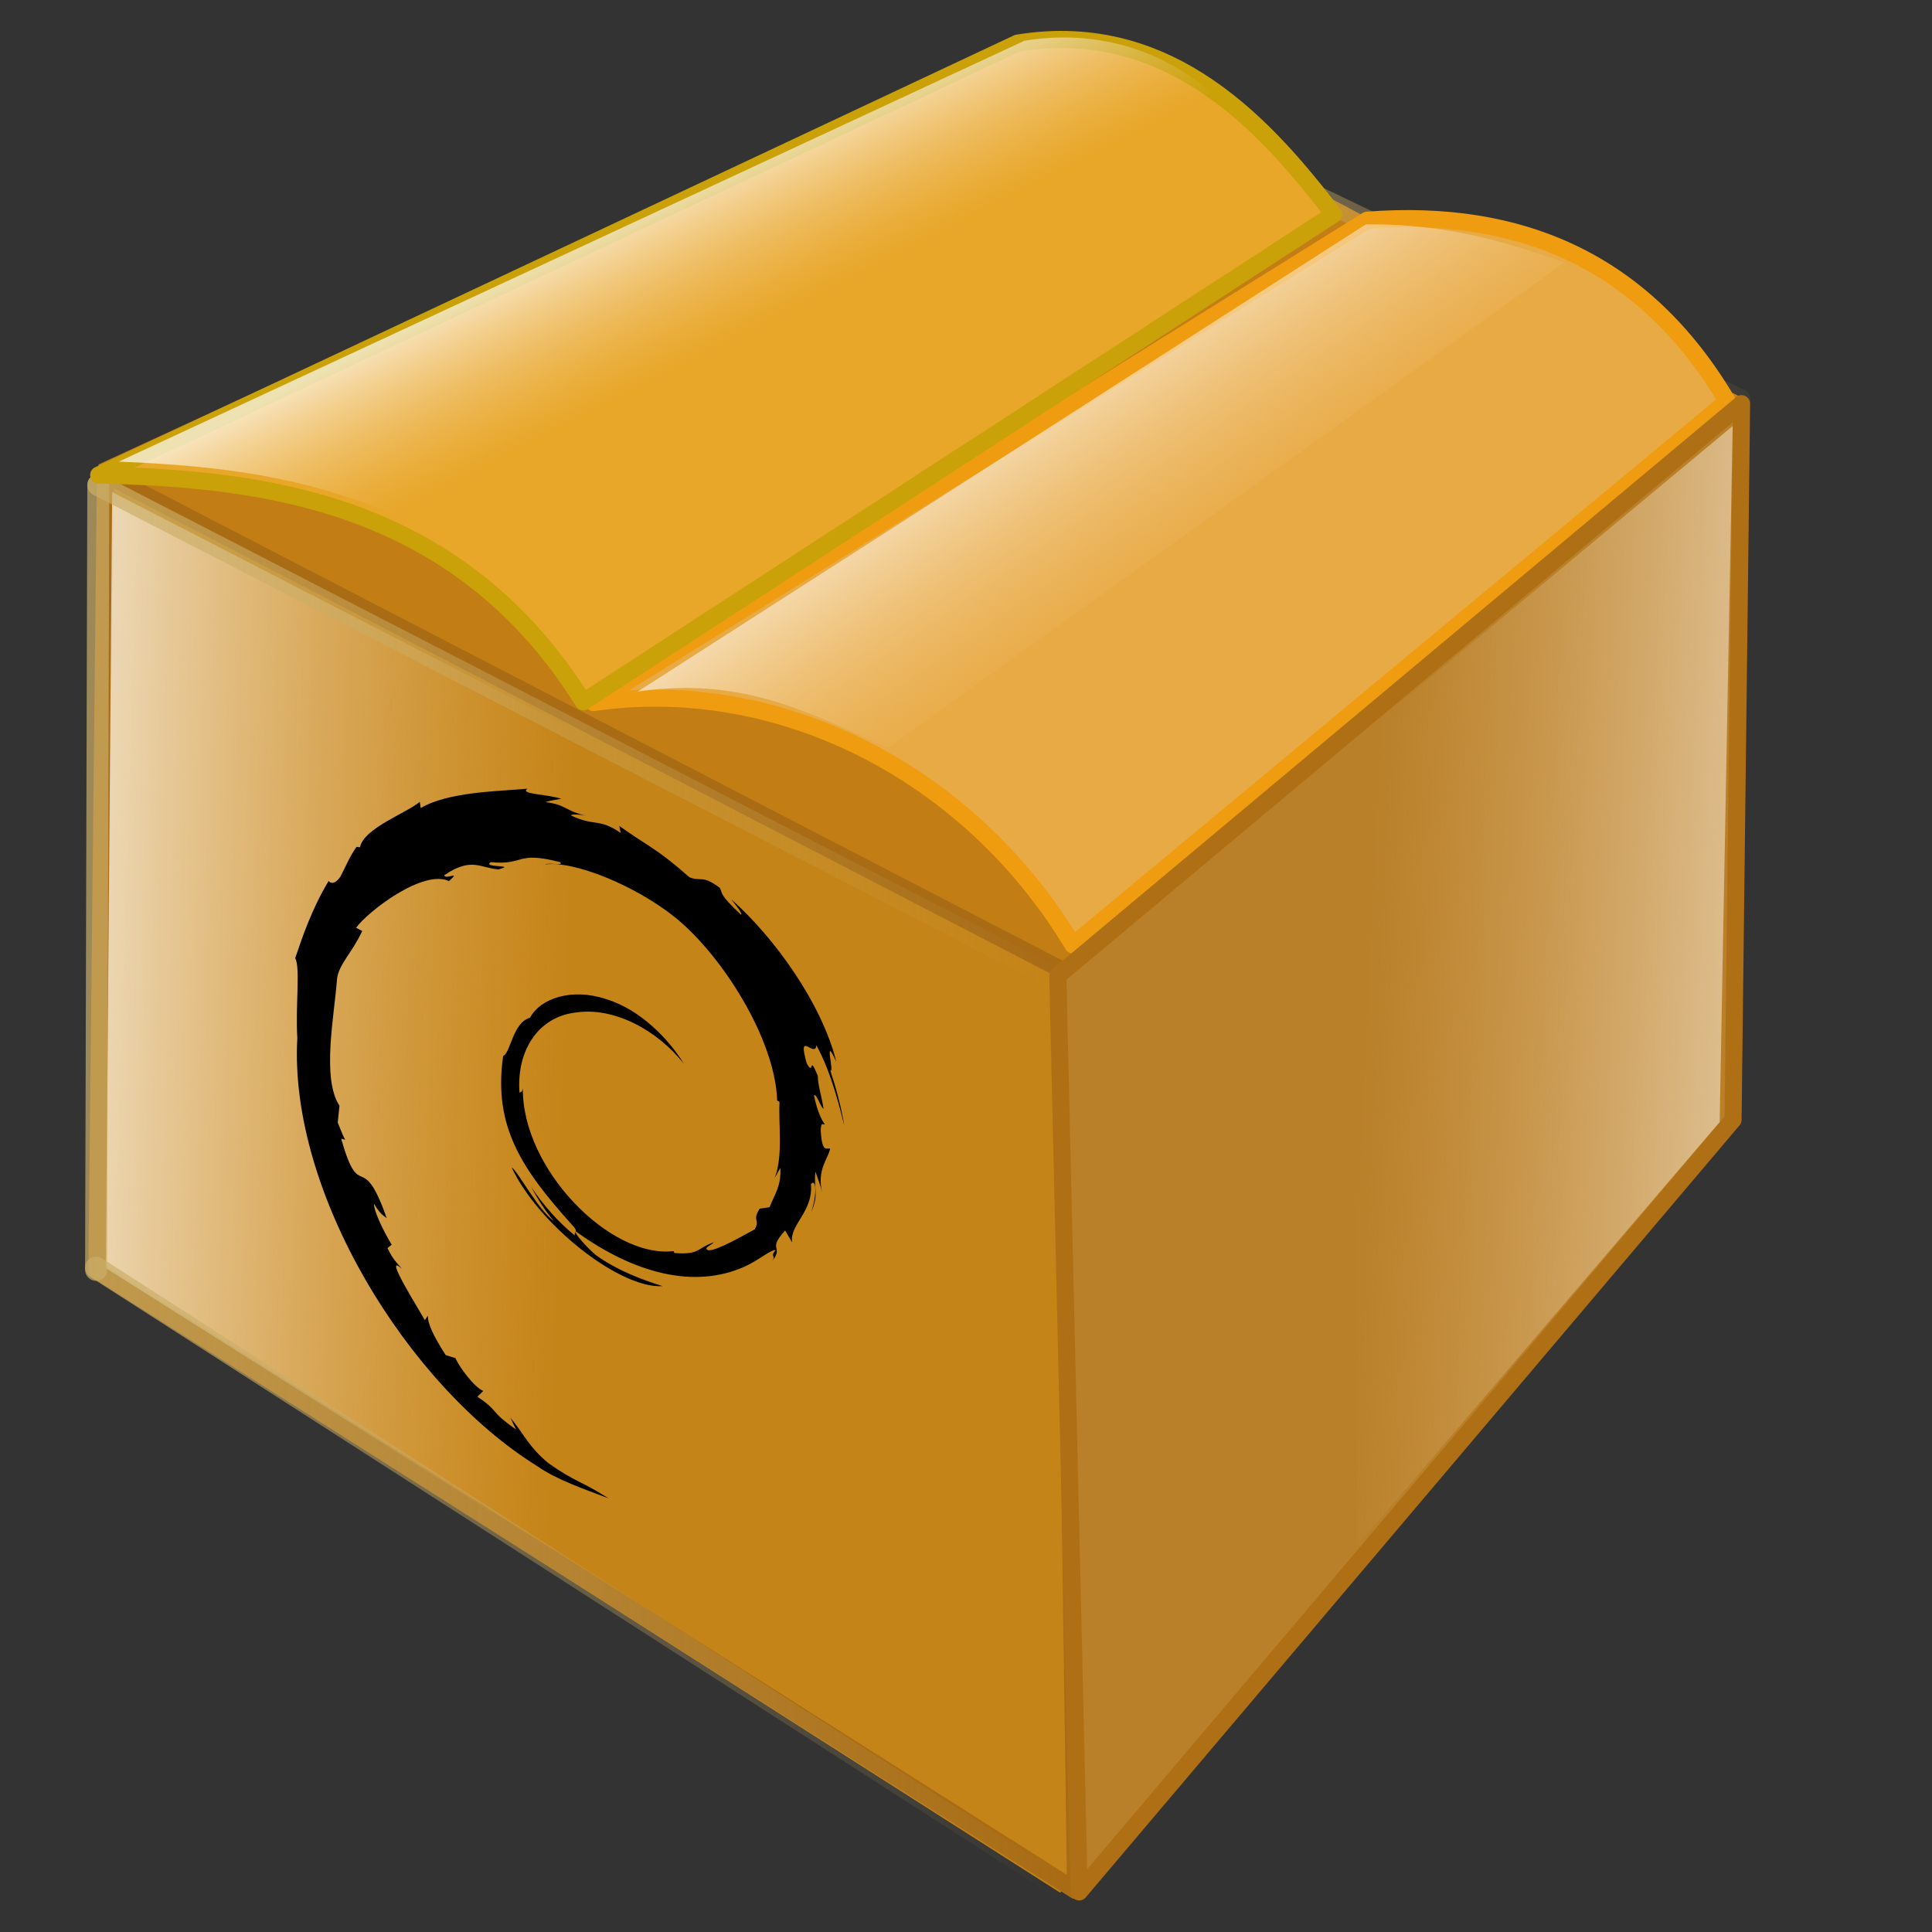 <?xml version="1.0" encoding="UTF-8" standalone="no"?>
<!-- Created with Inkscape (http://www.inkscape.org/) -->
<svg xmlns:dc="http://purl.org/dc/elements/1.1/" xmlns:cc="http://creativecommons.org/ns#" xmlns:rdf="http://www.w3.org/1999/02/22-rdf-syntax-ns#" xmlns:svg="http://www.w3.org/2000/svg" xmlns="http://www.w3.org/2000/svg" xmlns:xlink="http://www.w3.org/1999/xlink" xmlns:sodipodi="http://sodipodi.sourceforge.net/DTD/sodipodi-0.dtd" xmlns:inkscape="http://www.inkscape.org/namespaces/inkscape" width="255" height="255" viewBox="0 0 67.469 67.469" version="1.1" id="svg8" inkscape:version="0.92.5 (2060ec1f9f, 2020-04-08)" sodipodi:docname="kblackbox.svg">
 <rect x="0" y="0" width="67.469" height="67.469" fill="#333333" stroke="none"/>
 <defs id="defs2">
  <clipPath clipPathUnits="userSpaceOnUse" id="clipPath2059">
   <path d="m -10.1,231.685 c 3.559,2.506 4.832,-0.585 2.965,-3.064 -3.182,-4.225 -6.444,-9.84 -12.355,-15.913 -2.595,-2.669 -11.861,-7.808 -11.861,-7.808 0,0 -0.115,-2.188 -0.099,-3.064 0.011,-0.582 -0.566,-0.564 -0.89,-0.297 -0.782,0.645 -2.471,2.57 -2.471,2.57 l -1.68,-0.099 -1.087,-1.581 c -0.297,-0.411 -0.636,-0.346 -0.89,0 -0.545,1.85 -0.879,3.885 -3.459,3.954 l 4.448,3.954 c 7.766,1.553 15.579,5.585 20.262,14.332 0,0 4.526,5.194 7.116,7.018 z" id="path2061" sodipodi:nodetypes="csscsscccccccs" inkscape:connector-curvature="0" stroke-dasharray="none" stroke-opacity="1" fill="#ffffff" fill-rule="evenodd" stroke="none" stroke-linejoin="miter" fill-opacity="1" stroke-linecap="butt" stroke-width="0.048" stroke-miterlimit="4"/>
  </clipPath>
  <clipPath id="clipPath2059-5" clipPathUnits="userSpaceOnUse">
   <path stroke-miterlimit="4" stroke-width="0.048" stroke-linecap="butt" fill-opacity="1" stroke-linejoin="miter" stroke="none" fill-rule="evenodd" fill="#ffffff" stroke-opacity="1" stroke-dasharray="none" inkscape:connector-curvature="0" sodipodi:nodetypes="csscsscccccccs" id="path2061-3" d="m -10.1,231.685 c 3.559,2.506 4.832,-0.585 2.965,-3.064 -3.182,-4.225 -6.444,-9.84 -12.355,-15.913 -2.595,-2.669 -11.861,-7.808 -11.861,-7.808 0,0 -0.115,-2.188 -0.099,-3.064 0.011,-0.582 -0.566,-0.564 -0.89,-0.297 -0.782,0.645 -2.471,2.57 -2.471,2.57 l -1.68,-0.099 -1.087,-1.581 c -0.297,-0.411 -0.636,-0.346 -0.89,0 -0.545,1.85 -0.879,3.885 -3.459,3.954 l 4.448,3.954 c 7.766,1.553 15.579,5.585 20.262,14.332 0,0 4.526,5.194 7.116,7.018 z"/>
  </clipPath>
  <clipPath id="clipPath">
   <path fill-opacity="0.95" stroke="none" fill="#1b1b1b" sodipodi:nodetypes="csssscc" inkscape:connector-curvature="0" id="rect5264" d="m -515.73,435.564 v 5.838 c 0,9.743 -7.844,17.587 -17.587,17.587 h -135.051 c -9.743,0 -17.587,-7.844 -17.587,-17.587 v -5.838 z"/>
  </clipPath>
  <clipPath clipPathUnits="userSpaceOnUse" id="clipPath2059-7">
   <path d="m -10.1,231.685 c 3.559,2.506 4.832,-0.585 2.965,-3.064 -3.182,-4.225 -6.444,-9.84 -12.355,-15.913 -2.595,-2.669 -11.861,-7.808 -11.861,-7.808 0,0 -0.115,-2.188 -0.099,-3.064 0.011,-0.582 -0.566,-0.564 -0.89,-0.297 -0.782,0.645 -2.471,2.57 -2.471,2.57 l -1.68,-0.099 -1.087,-1.581 c -0.297,-0.411 -0.636,-0.346 -0.89,0 -0.545,1.85 -0.879,3.885 -3.459,3.954 l 4.448,3.954 c 7.766,1.553 15.579,5.585 20.262,14.332 0,0 4.526,5.194 7.116,7.018 z" id="path2061-5" sodipodi:nodetypes="csscsscccccccs" inkscape:connector-curvature="0" stroke-dasharray="none" stroke-opacity="1" fill="#ffffff" fill-rule="evenodd" stroke="none" stroke-linejoin="miter" fill-opacity="1" stroke-linecap="butt" stroke-width="0.048" stroke-miterlimit="4"/>
  </clipPath>
  <clipPath clipPathUnits="userSpaceOnUse" id="clipPath1162">
   <path stroke-miterlimit="4" stroke-width="0.071" stroke-linecap="round" fill-opacity="0.347" stroke-linejoin="round" stroke="none" fill="#000000" stroke-opacity="1" stroke-dasharray="none" inkscape:connector-curvature="0" d="m -65.65,239.846 c -9.358,0 -16.952,7.594 -16.952,16.952 0,9.358 7.594,16.941 16.952,16.941 0.292,0 0.579,-0.008 0.868,-0.022 2.123,-0.108 4.148,-0.606 5.995,-1.424 l 2.67,3.971 c -0.226,0.495 -0.245,0.964 -0.011,1.313 l 15.673,23.326 c 0.495,0.737 1.944,0.632 3.248,-0.245 1.304,-0.876 1.964,-2.177 1.468,-2.914 L -51.423,274.417 c -0.233,-0.347 -0.683,-0.499 -1.224,-0.478 l -2.558,-3.804 c 3.96,-3.1 6.507,-7.92 6.507,-13.337 0,-9.358 -7.594,-16.952 -16.952,-16.952 z m 0,2.581 c 7.929,0 14.371,6.442 14.371,14.371 0,7.929 -6.442,14.36 -14.371,14.36 -7.929,0 -14.349,-6.431 -14.349,-14.36 0,-0.248 -0.001,-0.489 0.011,-0.734 0.384,-7.586 6.657,-13.637 14.338,-13.637 z" id="path1164"/>
  </clipPath>
  <linearGradient id="linearGradient5161">
   <stop id="stop5163" stop-color="#ffffff" stop-opacity="0.687"/>
   <stop offset="1" id="stop5165" stop-color="#f3cb93" stop-opacity="0"/>
  </linearGradient>
  <linearGradient id="linearGradient3969" inkscape:collect="always">
   <stop id="stop3971" stop-color="#caad66" stop-opacity="1"/>
   <stop id="stop3973" offset="1" stop-color="#caad66" stop-opacity="0"/>
  </linearGradient>
  <linearGradient y2="29.375" x2="43.849" y1="21.01" x1="39.26" spreadMethod="pad" gradientTransform="matrix(0.617,0,0,0.577,-7.228,227.456)" gradientUnits="userSpaceOnUse" id="linearGradient3947" xlink:href="#linearGradient5161" inkscape:collect="always"/>
  <linearGradient y2="45.25" x2="73.64" y1="33.587" x1="65" spreadMethod="pad" gradientTransform="matrix(0.617,0,0,0.577,-6.993,225.497)" gradientUnits="userSpaceOnUse" id="linearGradient3950" xlink:href="#linearGradient5161" inkscape:collect="always"/>
  <linearGradient y2="48.938" x2="88.45" y1="50.09" x1="114.88" gradientTransform="matrix(0.617,0,0,0.577,-6.489,226.863)" gradientUnits="userSpaceOnUse" id="linearGradient3953" xlink:href="#linearGradient5161" inkscape:collect="always"/>
  <linearGradient y2="59.02" x2="43.13" y1="58.24" x1="16.244" gradientTransform="matrix(0.617,0,0,0.577,-6.608,226.55)" gradientUnits="userSpaceOnUse" id="linearGradient3956" xlink:href="#linearGradient5161" inkscape:collect="always"/>
  <linearGradient gradientUnits="userSpaceOnUse" y2="95.59" x2="145.28" y1="95.59" x1="17.195" id="linearGradient3975" xlink:href="#linearGradient3969" inkscape:collect="always" gradientTransform="matrix(0.265,0,0,0.265,-1.5,229.712)"/>
  <linearGradient y2="56.23" x2="247.68" y1="12.134" x1="127.59" gradientUnits="userSpaceOnUse" id="linearGradient3981" xlink:href="#linearGradient3969" inkscape:collect="always" gradientTransform="matrix(0.265,0,0,0.265,-1.5,229.712)"/>
  <linearGradient inkscape:collect="always" xlink:href="#linearGradient3969" id="linearGradient1692" gradientUnits="userSpaceOnUse" x1="17.195" y1="95.59" x2="145.28" y2="95.59" gradientTransform="matrix(0.265,0,0,0.265,-1.5,229.712)"/>
 </defs>
 <sodipodi:namedview id="base" pagecolor="#ff0000" bordercolor="#666666" borderopacity="1.0" inkscape:pageopacity="0" inkscape:pageshadow="2" inkscape:zoom="3.4901961" inkscape:cx="127.5" inkscape:cy="127.5" inkscape:document-units="px" inkscape:current-layer="layer1" showgrid="false" inkscape:snap-to-guides="false" inkscape:snap-grids="false" inkscape:snap-others="false" inkscape:object-nodes="false" inkscape:snap-nodes="false" inkscape:snap-global="false" inkscape:window-width="1920" inkscape:window-height="1056" inkscape:window-x="0" inkscape:window-y="0" inkscape:window-maximized="1" units="px" showguides="false"/>
 <g inkscape:label="Layer 1" inkscape:groupmode="layer" id="layer1" transform="translate(0,-229.531)">
  <path inkscape:connector-curvature="0" d="m 3.44,245.751 32.088,-14.809 11.343,5.728 1.045,0.559 13.134,6.287 -0.746,24.868 -23.282,27.243 -33.729,-21.515 z" id="path2937" sodipodi:nodetypes="ccccccccc" fill="#c27e14" fill-rule="evenodd" stroke="none" fill-opacity="1" stroke-width="0.265"/>
  <path sodipodi:nodetypes="cc" inkscape:connector-curvature="0" id="path3979" d="m 35.46,231.357 25.292,12.137" stroke-dasharray="none" stroke-opacity="0.705" fill="none" stroke="url(#linearGradient3981)" stroke-linejoin="miter" stroke-linecap="round" stroke-width="0.767" stroke-miterlimit="4"/>
  <path inkscape:connector-curvature="0" d="m 20.727,254.066 c 6.485,-0.939 13.141,2.449 16.742,8.464 l 22.849,-18.987 c -2.904,-4.906 -7.253,-6.731 -12.576,-6.322 z" id="path2776" sodipodi:nodetypes="ccccc" stroke-opacity="1" fill="#e8aa44" fill-rule="evenodd" stroke="#ef9c10" stroke-linejoin="round" fill-opacity="1" stroke-linecap="butt" stroke-width="0.597"/>
  <path inkscape:connector-curvature="0" d="M 3.682,246.092 37.113,263.416 37.561,295.549 3.384,273.894 Z" id="path2794" sodipodi:nodetypes="ccccc" stroke-opacity="1" fill="#c58417" fill-rule="evenodd" stroke="#a96c15" stroke-linejoin="round" fill-opacity="1" stroke-linecap="butt" stroke-width="0.597"/>
  <path inkscape:connector-curvature="0" d="m 36.941,263.607 0.746,31.993 22.834,-26.964 0.298,-25.008 z" id="path2824" stroke-opacity="1" fill="#b98029" fill-rule="evenodd" stroke="#af6f15" stroke-linejoin="round" fill-opacity="1" stroke-linecap="butt" stroke-width="0.597"/>
  <path inkscape:connector-curvature="0" sodipodi:nodetypes="ccccc" id="path3310" d="m 3.917,246.716 16.222,8.358 -0.456,28.849 L 3.696,273.817 Z" fill="url(#linearGradient3956)" fill-rule="evenodd" stroke="none" fill-opacity="1" stroke-width="0.265"/>
  <path inkscape:connector-curvature="0" sodipodi:nodetypes="ccccc" id="path3328" d="m 47.432,255.289 -0.031,28.218 12.653,-14.792 0.454,-24.307 z" fill="url(#linearGradient3953)" fill-rule="evenodd" stroke="none" fill-opacity="1" stroke-width="0.265"/>
  <path inkscape:connector-curvature="0" sodipodi:nodetypes="ccccc" id="path3338" d="m 22.271,253.682 c 3.533,-0.51 5.796,0.616 8.734,1.978 l 23.632,-16.962 c -2.263,-0.794 -4.266,-1.36 -6.942,-1.331 z" fill="url(#linearGradient3950)" fill-rule="evenodd" stroke="none" fill-opacity="1" stroke-width="0.265"/>
  <path d="M 3.668,246.078 35.695,231.435" id="path3963" inkscape:connector-curvature="0" stroke-dasharray="none" stroke-opacity="0.56" fill="none" stroke="#dd9e4f" stroke-linejoin="round" stroke-linecap="round" stroke-width="0.688" stroke-miterlimit="4"/>
  <path d="m 3.433,246.469 -0.078,27.407" id="path3965" inkscape:connector-curvature="0" sodipodi:nodetypes="cc" stroke-dasharray="none" stroke-opacity="0.705" fill="none" stroke="#caad66" stroke-linejoin="miter" stroke-linecap="round" stroke-width="0.767" stroke-miterlimit="4"/>
  <path sodipodi:nodetypes="cc" inkscape:connector-curvature="0" id="path3967" d="M 3.433,246.469 36.556,263.54" stroke-dasharray="none" stroke-opacity="0.705" fill="none" stroke="url(#linearGradient1692)" stroke-linejoin="miter" stroke-linecap="round" stroke-width="0.767" stroke-miterlimit="4"/>
  <path d="m 3.355,273.798 33.749,21.69" id="path3977" inkscape:connector-curvature="0" sodipodi:nodetypes="cc" stroke-dasharray="none" stroke-opacity="0.705" fill="none" stroke="url(#linearGradient3975)" stroke-linejoin="miter" stroke-linecap="round" stroke-width="0.767" stroke-miterlimit="4"/>
  <path inkscape:connector-curvature="0" d="m 3.447,246.12 c 5.739,0.125 12.549,0.918 16.924,7.918 l 26.201,-17.021 c -2.264,-2.947 -5.649,-6.867 -11.037,-5.98 z" id="path1873" sodipodi:nodetypes="ccccc" stroke-dasharray="none" stroke-opacity="1" fill="#e8a729" fill-rule="evenodd" stroke="#cba10a" stroke-linejoin="round" fill-opacity="1" stroke-linecap="round" stroke-width="0.597" stroke-miterlimit="4"/>
  <path inkscape:connector-curvature="0" sodipodi:nodetypes="ccccc" id="path3342" d="m 4.148,245.652 c 3.764,0.153 6.511,0.556 9.591,1.838 l 28.708,-14.593 c -1.847,-1.683 -4.258,-2.349 -6.676,-1.94 z" fill="url(#linearGradient3947)" fill-rule="evenodd" stroke="none" fill-opacity="1" stroke-width="0.265"/>
  <g transform="matrix(0.848,0.297,0,0.848,4.365,270.975)" inkscape:label="Layer 1" id="layer1-5">
   <g id="g18849" transform="matrix(0.178,0,0,0.178,1.992,-124.366)" display="inline">
    <g id="g18472" transform="translate(-12.054,0.834)">
     <g id="g19054">
      <g transform="matrix(0.974,0,0,0.974,8.663,20.75)" id="g19213"/>
     </g>
    </g>
   </g>
   <g transform="matrix(1.157,0,0,1.083,-7.36,-2.783)" id="g6072">
    <g transform="matrix(0.976,0,0,0.973,0.151,1.646)" id="g3586">
     <g id="g5024">
      <path inkscape:connector-curvature="0" d="m 30.266,-8.763 c 0.025,0.72 -0.196,1.07 -0.396,1.689 l -0.36,0.192 c -0.294,0.612 0.029,0.389 -0.181,0.876 -0.46,0.437 -1.394,1.368 -1.693,1.453 -0.219,-0.005 0.148,-0.276 0.196,-0.382 -0.615,0.452 -0.494,0.679 -1.434,0.954 l -0.027,-0.066 c -2.319,1.169 -5.54,-1.147 -5.498,-4.306 -0.025,0.2 -0.07,0.15 -0.122,0.231 -0.12,-1.625 0.701,-3.257 2.085,-3.925 1.354,-0.717 2.941,-0.423 3.91,0.545 -0.532,-0.747 -1.593,-1.539 -2.848,-1.466 -1.231,0.021 -2.382,0.859 -2.766,1.769 -0.63,0.425 -0.704,1.639 -0.978,1.861 -0.37,2.91 0.695,4.167 2.497,5.646 0.283,0.205 0.08,0.236 0.117,0.391 -0.599,-0.3 -1.146,-0.753 -1.597,-1.308 0.239,0.375 0.497,0.739 0.831,1.025 -0.565,-0.204 -1.319,-1.465 -1.539,-1.516 0.973,1.866 3.947,3.272 5.505,2.574 -0.721,0.029 -1.637,0.016 -2.446,-0.305 -0.341,-0.188 -0.803,-0.575 -0.72,-0.648 2.126,0.85 4.321,0.643 6.16,-0.935 0.468,-0.391 0.979,-1.055 1.127,-1.063 -0.222,0.358 0.038,0.172 -0.133,0.489 0.465,-0.805 -0.203,-0.328 0.482,-1.391 l 0.253,0.373 c -0.095,-0.669 0.775,-1.481 0.687,-2.538 0.2,-0.323 0.222,0.348 0.011,1.092 0.294,-0.825 0.078,-0.958 0.153,-1.639 0.081,0.229 0.189,0.472 0.244,0.714 -0.192,-0.798 0.196,-1.343 0.292,-1.806 -0.095,-0.045 -0.295,0.352 -0.342,-0.589 0.007,-0.409 0.107,-0.214 0.145,-0.315 -0.075,-0.046 -0.271,-0.36 -0.391,-0.961 0.086,-0.142 0.232,0.366 0.35,0.387 -0.076,-0.478 -0.207,-0.843 -0.212,-1.21 -0.345,-0.772 -0.122,0.103 -0.402,-0.332 -0.367,-1.227 0.305,-0.285 0.35,-0.842 0.556,0.863 0.873,2.202 1.019,2.756 -0.111,-0.676 -0.291,-1.331 -0.511,-1.964 0.17,0.077 -0.273,-1.39 0.22,-0.419 -0.526,-2.071 -2.249,-4.006 -3.834,-4.913 0.193,0.19 0.438,0.428 0.351,0.466 -0.789,-0.502 -0.65,-0.542 -0.763,-0.754 -0.642,-0.28 -0.685,0.023 -1.109,6.19e-4 -1.211,-0.688 -1.444,-0.615 -2.559,-1.046 l 0.051,0.254 c -0.802,-0.286 -0.934,0.108 -1.801,6.19e-4 -0.053,-0.044 0.278,-0.16 0.55,-0.202 -0.776,0.11 -0.739,-0.164 -1.498,0.03 0.187,-0.14 0.385,-0.234 0.584,-0.353 -0.632,0.041 -1.51,0.394 -1.239,0.073 -1.031,0.493 -2.863,1.185 -3.891,2.218 l -0.032,-0.231 c -0.471,0.606 -2.054,1.809 -2.18,2.594 l -0.126,0.031 c -0.245,0.445 -0.404,0.948 -0.598,1.405 -0.32,0.585 -0.47,0.225 -0.424,0.317 -0.63,1.369 -0.944,2.519 -1.215,3.463 0.193,0.309 0.005,1.858 0.077,3.098 -0.316,6.125 4.014,12.071 8.746,13.444 0.694,0.266 1.725,0.257 2.603,0.283 -1.035,-0.317 -1.169,-0.168 -2.177,-0.544 -0.727,-0.367 -0.887,-0.786 -1.402,-1.265 l 0.204,0.386 c -1.01,-0.383 -0.588,-0.474 -1.41,-0.753 l 0.218,-0.304 c -0.328,-0.027 -0.868,-0.591 -1.015,-0.904 l -0.359,0.015 C 17.624,2.568 17.394,2.158 17.411,1.84 l -0.116,0.221 c -0.131,-0.241 -1.584,-2.134 -0.83,-1.693 -0.14,-0.137 -0.326,-0.223 -0.528,-0.616 l 0.153,-0.188 c -0.362,-0.5 -0.668,-1.141 -0.644,-1.354 0.193,0.28 0.328,0.332 0.461,0.38 -0.916,-2.434 -0.968,-0.134 -1.661,-2.478 l 0.146,-0.013 c -0.112,-0.182 -0.181,-0.379 -0.271,-0.572 l 0.064,-0.681 c -0.659,-0.816 -0.184,-3.472 -0.089,-4.928 0.065,-0.592 0.55,-1.223 0.919,-2.212 l -0.224,-0.041 c 0.429,-0.801 2.45,-3.22 3.387,-3.096 0.453,-0.61 -0.09,-0.002 -0.179,-0.156 0.996,-1.104 1.309,-0.78 1.982,-0.979 0.725,-0.461 -0.622,0.18 -0.279,-0.176 1.254,-0.343 0.888,-0.779 2.523,-0.953 0.173,0.105 -0.4,0.162 -0.544,0.298 1.044,-0.547 3.304,-0.422 4.773,0.304 1.703,0.853 3.617,3.373 3.693,5.744 l 0.086,0.025 c -0.043,0.943 0.135,2.033 -0.175,3.034 l 0.209,-0.474" id="path14-1" fill="#000000" fill-opacity="1"/>
     </g>
    </g>
   </g>
  </g>
 </g>
</svg>
